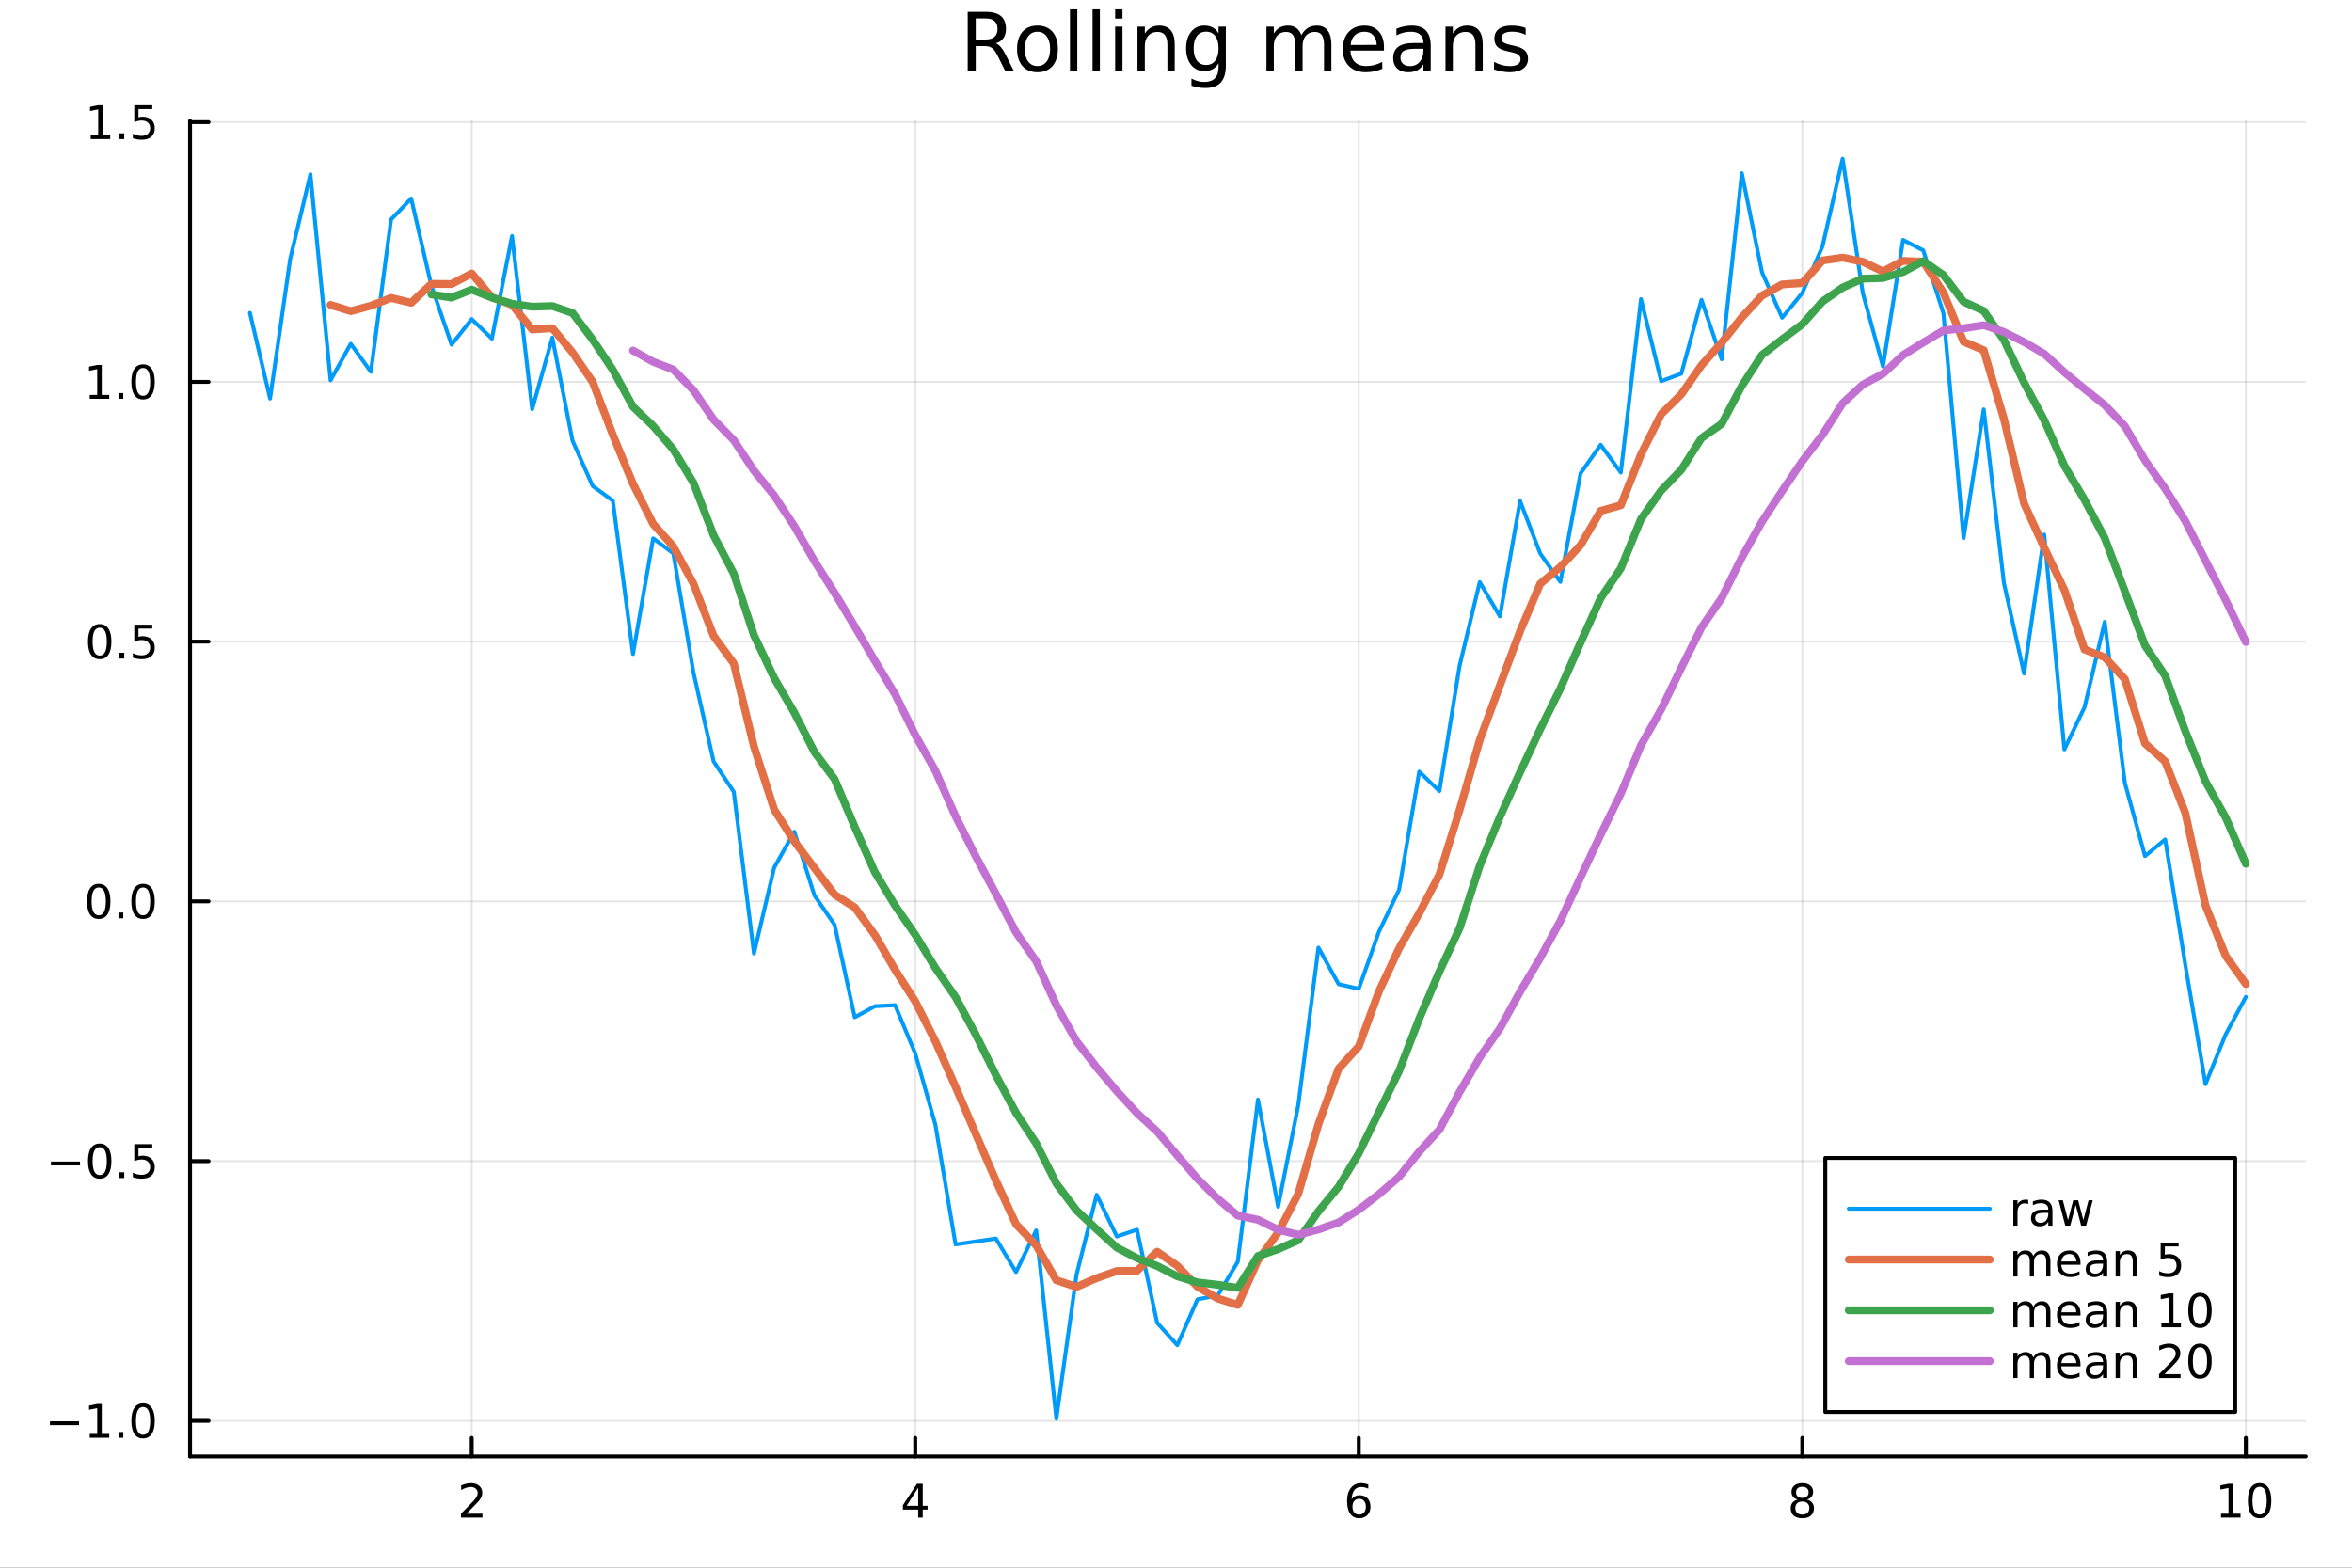 <?xml version="1.0" encoding="utf-8"?>
<svg xmlns="http://www.w3.org/2000/svg" xmlns:xlink="http://www.w3.org/1999/xlink" width="600" height="400" viewBox="0 0 2400 1600">
<rect x="0" y="0" width="2400" height="1600" fill="#333333" stroke="none"/>
<defs>
  <clipPath id="clip190">
    <rect x="0" y="0" width="2400" height="1600"/>
  </clipPath>
</defs>
<path clip-path="url(#clip190)" d="M0 1600 L2400 1600 L2400 0 L0 0  Z" fill="#ffffff" fill-rule="evenodd" fill-opacity="1"/>
<defs>
  <clipPath id="clip191">
    <rect x="480" y="0" width="1681" height="1600"/>
  </clipPath>
</defs>
<path clip-path="url(#clip190)" d="M193.936 1486.45 L2352.76 1486.45 L2352.76 123.472 L193.936 123.472  Z" fill="#ffffff" fill-rule="evenodd" fill-opacity="1"/>
<defs>
  <clipPath id="clip192">
    <rect x="193" y="123" width="2160" height="1364"/>
  </clipPath>
</defs>
<polyline clip-path="url(#clip192)" style="stroke:#000000; stroke-linecap:round; stroke-linejoin:round; stroke-width:2; stroke-opacity:0.1; fill:none" points="481.326,1486.45 481.326,123.472 "/>
<polyline clip-path="url(#clip192)" style="stroke:#000000; stroke-linecap:round; stroke-linejoin:round; stroke-width:2; stroke-opacity:0.1; fill:none" points="933.909,1486.45 933.909,123.472 "/>
<polyline clip-path="url(#clip192)" style="stroke:#000000; stroke-linecap:round; stroke-linejoin:round; stroke-width:2; stroke-opacity:0.1; fill:none" points="1386.49,1486.45 1386.49,123.472 "/>
<polyline clip-path="url(#clip192)" style="stroke:#000000; stroke-linecap:round; stroke-linejoin:round; stroke-width:2; stroke-opacity:0.1; fill:none" points="1839.07,1486.45 1839.07,123.472 "/>
<polyline clip-path="url(#clip192)" style="stroke:#000000; stroke-linecap:round; stroke-linejoin:round; stroke-width:2; stroke-opacity:0.1; fill:none" points="2291.66,1486.45 2291.66,123.472 "/>
<polyline clip-path="url(#clip190)" style="stroke:#000000; stroke-linecap:round; stroke-linejoin:round; stroke-width:4; stroke-opacity:1; fill:none" points="193.936,1486.45 2352.76,1486.45 "/>
<polyline clip-path="url(#clip190)" style="stroke:#000000; stroke-linecap:round; stroke-linejoin:round; stroke-width:4; stroke-opacity:1; fill:none" points="481.326,1486.45 481.326,1467.55 "/>
<polyline clip-path="url(#clip190)" style="stroke:#000000; stroke-linecap:round; stroke-linejoin:round; stroke-width:4; stroke-opacity:1; fill:none" points="933.909,1486.45 933.909,1467.55 "/>
<polyline clip-path="url(#clip190)" style="stroke:#000000; stroke-linecap:round; stroke-linejoin:round; stroke-width:4; stroke-opacity:1; fill:none" points="1386.49,1486.45 1386.49,1467.55 "/>
<polyline clip-path="url(#clip190)" style="stroke:#000000; stroke-linecap:round; stroke-linejoin:round; stroke-width:4; stroke-opacity:1; fill:none" points="1839.07,1486.45 1839.07,1467.55 "/>
<polyline clip-path="url(#clip190)" style="stroke:#000000; stroke-linecap:round; stroke-linejoin:round; stroke-width:4; stroke-opacity:1; fill:none" points="2291.66,1486.45 2291.66,1467.55 "/>
<path clip-path="url(#clip190)" d="M475.979 1544.91 L492.298 1544.91 L492.298 1548.85 L470.354 1548.85 L470.354 1544.91 Q473.016 1542.16 477.599 1537.53 Q482.206 1532.88 483.386 1531.53 Q485.632 1529.01 486.511 1527.27 Q487.414 1525.51 487.414 1523.82 Q487.414 1521.07 485.47 1519.33 Q483.548 1517.6 480.446 1517.6 Q478.247 1517.6 475.794 1518.36 Q473.363 1519.13 470.585 1520.68 L470.585 1515.95 Q473.409 1514.82 475.863 1514.24 Q478.317 1513.66 480.354 1513.66 Q485.724 1513.66 488.919 1516.35 Q492.113 1519.03 492.113 1523.52 Q492.113 1525.65 491.303 1527.57 Q490.516 1529.47 488.409 1532.07 Q487.831 1532.74 484.729 1535.95 Q481.627 1539.15 475.979 1544.91 Z" fill="#000000" fill-rule="nonzero" fill-opacity="1" /><path clip-path="url(#clip190)" d="M936.918 1518.36 L925.113 1536.81 L936.918 1536.81 L936.918 1518.36 M935.691 1514.29 L941.571 1514.29 L941.571 1536.81 L946.501 1536.81 L946.501 1540.7 L941.571 1540.7 L941.571 1548.85 L936.918 1548.85 L936.918 1540.7 L921.316 1540.7 L921.316 1536.19 L935.691 1514.29 Z" fill="#000000" fill-rule="nonzero" fill-opacity="1" /><path clip-path="url(#clip190)" d="M1386.9 1529.7 Q1383.75 1529.7 1381.9 1531.86 Q1380.07 1534.01 1380.07 1537.76 Q1380.07 1541.49 1381.9 1543.66 Q1383.75 1545.82 1386.9 1545.82 Q1390.04 1545.82 1391.87 1543.66 Q1393.73 1541.49 1393.73 1537.76 Q1393.73 1534.01 1391.87 1531.86 Q1390.04 1529.7 1386.9 1529.7 M1396.18 1515.05 L1396.18 1519.31 Q1394.42 1518.48 1392.61 1518.04 Q1390.83 1517.6 1389.07 1517.6 Q1384.44 1517.6 1381.99 1520.72 Q1379.56 1523.85 1379.21 1530.17 Q1380.58 1528.15 1382.64 1527.09 Q1384.7 1526 1387.17 1526 Q1392.38 1526 1395.39 1529.17 Q1398.42 1532.32 1398.42 1537.76 Q1398.42 1543.08 1395.28 1546.3 Q1392.13 1549.52 1386.9 1549.52 Q1380.9 1549.52 1377.73 1544.94 Q1374.56 1540.33 1374.56 1531.6 Q1374.56 1523.41 1378.45 1518.55 Q1382.34 1513.66 1388.89 1513.66 Q1390.65 1513.66 1392.43 1514.01 Q1394.23 1514.36 1396.18 1515.05 Z" fill="#000000" fill-rule="nonzero" fill-opacity="1" /><path clip-path="url(#clip190)" d="M1839.07 1532.44 Q1835.74 1532.44 1833.82 1534.22 Q1831.92 1536 1831.92 1539.13 Q1831.92 1542.25 1833.82 1544.03 Q1835.74 1545.82 1839.07 1545.82 Q1842.41 1545.82 1844.33 1544.03 Q1846.25 1542.23 1846.25 1539.13 Q1846.25 1536 1844.33 1534.22 Q1842.43 1532.44 1839.07 1532.44 M1834.4 1530.45 Q1831.39 1529.7 1829.7 1527.64 Q1828.03 1525.58 1828.03 1522.62 Q1828.03 1518.48 1830.97 1516.07 Q1833.94 1513.66 1839.07 1513.66 Q1844.24 1513.66 1847.18 1516.07 Q1850.12 1518.48 1850.12 1522.62 Q1850.12 1525.58 1848.43 1527.64 Q1846.76 1529.7 1843.77 1530.45 Q1847.15 1531.23 1849.03 1533.52 Q1850.93 1535.82 1850.93 1539.13 Q1850.93 1544.15 1847.85 1546.83 Q1844.79 1549.52 1839.07 1549.52 Q1833.36 1549.52 1830.28 1546.83 Q1827.22 1544.15 1827.22 1539.13 Q1827.22 1535.82 1829.12 1533.52 Q1831.02 1531.23 1834.4 1530.45 M1832.69 1523.06 Q1832.69 1525.75 1834.35 1527.25 Q1836.04 1528.76 1839.07 1528.76 Q1842.08 1528.76 1843.77 1527.25 Q1845.49 1525.75 1845.49 1523.06 Q1845.49 1520.38 1843.77 1518.87 Q1842.08 1517.37 1839.07 1517.37 Q1836.04 1517.37 1834.35 1518.87 Q1832.69 1520.38 1832.69 1523.06 Z" fill="#000000" fill-rule="nonzero" fill-opacity="1" /><path clip-path="url(#clip190)" d="M2266.34 1544.91 L2273.98 1544.91 L2273.98 1518.55 L2265.67 1520.21 L2265.67 1515.95 L2273.94 1514.29 L2278.61 1514.29 L2278.61 1544.91 L2286.25 1544.91 L2286.25 1548.85 L2266.34 1548.85 L2266.34 1544.91 Z" fill="#000000" fill-rule="nonzero" fill-opacity="1" /><path clip-path="url(#clip190)" d="M2305.7 1517.37 Q2302.09 1517.37 2300.26 1520.93 Q2298.45 1524.47 2298.45 1531.6 Q2298.45 1538.71 2300.26 1542.27 Q2302.09 1545.82 2305.7 1545.82 Q2309.33 1545.82 2311.14 1542.27 Q2312.96 1538.71 2312.96 1531.6 Q2312.96 1524.47 2311.14 1520.93 Q2309.33 1517.37 2305.7 1517.37 M2305.7 1513.66 Q2311.51 1513.66 2314.56 1518.27 Q2317.64 1522.85 2317.64 1531.6 Q2317.64 1540.33 2314.56 1544.94 Q2311.51 1549.52 2305.7 1549.52 Q2299.89 1549.52 2296.81 1544.94 Q2293.75 1540.33 2293.75 1531.6 Q2293.75 1522.85 2296.81 1518.27 Q2299.89 1513.66 2305.7 1513.66 Z" fill="#000000" fill-rule="nonzero" fill-opacity="1" /><polyline clip-path="url(#clip192)" style="stroke:#000000; stroke-linecap:round; stroke-linejoin:round; stroke-width:2; stroke-opacity:0.1; fill:none" points="193.936,1450.13 2352.76,1450.13 "/>
<polyline clip-path="url(#clip192)" style="stroke:#000000; stroke-linecap:round; stroke-linejoin:round; stroke-width:2; stroke-opacity:0.1; fill:none" points="193.936,1185.04 2352.76,1185.04 "/>
<polyline clip-path="url(#clip192)" style="stroke:#000000; stroke-linecap:round; stroke-linejoin:round; stroke-width:2; stroke-opacity:0.1; fill:none" points="193.936,919.942 2352.76,919.942 "/>
<polyline clip-path="url(#clip192)" style="stroke:#000000; stroke-linecap:round; stroke-linejoin:round; stroke-width:2; stroke-opacity:0.1; fill:none" points="193.936,654.849 2352.76,654.849 "/>
<polyline clip-path="url(#clip192)" style="stroke:#000000; stroke-linecap:round; stroke-linejoin:round; stroke-width:2; stroke-opacity:0.1; fill:none" points="193.936,389.755 2352.76,389.755 "/>
<polyline clip-path="url(#clip192)" style="stroke:#000000; stroke-linecap:round; stroke-linejoin:round; stroke-width:2; stroke-opacity:0.1; fill:none" points="193.936,124.661 2352.76,124.661 "/>
<polyline clip-path="url(#clip190)" style="stroke:#000000; stroke-linecap:round; stroke-linejoin:round; stroke-width:4; stroke-opacity:1; fill:none" points="193.936,1486.45 193.936,123.472 "/>
<polyline clip-path="url(#clip190)" style="stroke:#000000; stroke-linecap:round; stroke-linejoin:round; stroke-width:4; stroke-opacity:1; fill:none" points="193.936,1450.13 212.834,1450.13 "/>
<polyline clip-path="url(#clip190)" style="stroke:#000000; stroke-linecap:round; stroke-linejoin:round; stroke-width:4; stroke-opacity:1; fill:none" points="193.936,1185.04 212.834,1185.04 "/>
<polyline clip-path="url(#clip190)" style="stroke:#000000; stroke-linecap:round; stroke-linejoin:round; stroke-width:4; stroke-opacity:1; fill:none" points="193.936,919.942 212.834,919.942 "/>
<polyline clip-path="url(#clip190)" style="stroke:#000000; stroke-linecap:round; stroke-linejoin:round; stroke-width:4; stroke-opacity:1; fill:none" points="193.936,654.849 212.834,654.849 "/>
<polyline clip-path="url(#clip190)" style="stroke:#000000; stroke-linecap:round; stroke-linejoin:round; stroke-width:4; stroke-opacity:1; fill:none" points="193.936,389.755 212.834,389.755 "/>
<polyline clip-path="url(#clip190)" style="stroke:#000000; stroke-linecap:round; stroke-linejoin:round; stroke-width:4; stroke-opacity:1; fill:none" points="193.936,124.661 212.834,124.661 "/>
<path clip-path="url(#clip190)" d="M50.992 1450.58 L80.668 1450.58 L80.668 1454.52 L50.992 1454.52 L50.992 1450.58 Z" fill="#000000" fill-rule="nonzero" fill-opacity="1" /><path clip-path="url(#clip190)" d="M91.571 1463.47 L99.21 1463.47 L99.21 1437.11 L90.899 1438.78 L90.899 1434.52 L99.163 1432.85 L103.839 1432.85 L103.839 1463.47 L111.478 1463.47 L111.478 1467.41 L91.571 1467.41 L91.571 1463.47 Z" fill="#000000" fill-rule="nonzero" fill-opacity="1" /><path clip-path="url(#clip190)" d="M120.922 1461.53 L125.807 1461.53 L125.807 1467.41 L120.922 1467.41 L120.922 1461.53 Z" fill="#000000" fill-rule="nonzero" fill-opacity="1" /><path clip-path="url(#clip190)" d="M145.992 1435.93 Q142.381 1435.93 140.552 1439.49 Q138.746 1443.04 138.746 1450.16 Q138.746 1457.27 140.552 1460.84 Q142.381 1464.38 145.992 1464.38 Q149.626 1464.38 151.431 1460.84 Q153.26 1457.27 153.26 1450.16 Q153.26 1443.04 151.431 1439.49 Q149.626 1435.93 145.992 1435.93 M145.992 1432.22 Q151.802 1432.22 154.857 1436.83 Q157.936 1441.41 157.936 1450.16 Q157.936 1458.89 154.857 1463.5 Q151.802 1468.08 145.992 1468.08 Q140.181 1468.08 137.103 1463.5 Q134.047 1458.89 134.047 1450.16 Q134.047 1441.41 137.103 1436.83 Q140.181 1432.22 145.992 1432.22 Z" fill="#000000" fill-rule="nonzero" fill-opacity="1" /><path clip-path="url(#clip190)" d="M51.987 1185.49 L81.663 1185.49 L81.663 1189.42 L51.987 1189.42 L51.987 1185.49 Z" fill="#000000" fill-rule="nonzero" fill-opacity="1" /><path clip-path="url(#clip190)" d="M101.756 1170.83 Q98.145 1170.83 96.316 1174.4 Q94.51 1177.94 94.51 1185.07 Q94.51 1192.18 96.316 1195.74 Q98.145 1199.28 101.756 1199.28 Q105.39 1199.28 107.196 1195.74 Q109.024 1192.18 109.024 1185.07 Q109.024 1177.94 107.196 1174.4 Q105.39 1170.83 101.756 1170.83 M101.756 1167.13 Q107.566 1167.13 110.621 1171.74 Q113.7 1176.32 113.7 1185.07 Q113.7 1193.8 110.621 1198.4 Q107.566 1202.99 101.756 1202.99 Q95.946 1202.99 92.867 1198.4 Q89.811 1193.8 89.811 1185.07 Q89.811 1176.32 92.867 1171.74 Q95.946 1167.13 101.756 1167.13 Z" fill="#000000" fill-rule="nonzero" fill-opacity="1" /><path clip-path="url(#clip190)" d="M121.918 1196.44 L126.802 1196.44 L126.802 1202.32 L121.918 1202.32 L121.918 1196.44 Z" fill="#000000" fill-rule="nonzero" fill-opacity="1" /><path clip-path="url(#clip190)" d="M137.033 1167.76 L155.39 1167.76 L155.39 1171.69 L141.316 1171.69 L141.316 1180.16 Q142.334 1179.82 143.353 1179.65 Q144.371 1179.47 145.39 1179.47 Q151.177 1179.47 154.556 1182.64 Q157.936 1185.81 157.936 1191.23 Q157.936 1196.81 154.464 1199.91 Q150.992 1202.99 144.672 1202.99 Q142.496 1202.99 140.228 1202.62 Q137.982 1202.25 135.575 1201.51 L135.575 1196.81 Q137.658 1197.94 139.881 1198.5 Q142.103 1199.05 144.58 1199.05 Q148.584 1199.05 150.922 1196.95 Q153.26 1194.84 153.26 1191.23 Q153.26 1187.62 150.922 1185.51 Q148.584 1183.4 144.58 1183.4 Q142.705 1183.4 140.83 1183.82 Q138.978 1184.24 137.033 1185.12 L137.033 1167.76 Z" fill="#000000" fill-rule="nonzero" fill-opacity="1" /><path clip-path="url(#clip190)" d="M100.76 905.741 Q97.149 905.741 95.321 909.306 Q93.515 912.847 93.515 919.977 Q93.515 927.083 95.321 930.648 Q97.149 934.19 100.76 934.19 Q104.395 934.19 106.2 930.648 Q108.029 927.083 108.029 919.977 Q108.029 912.847 106.2 909.306 Q104.395 905.741 100.76 905.741 M100.76 902.037 Q106.571 902.037 109.626 906.644 Q112.705 911.227 112.705 919.977 Q112.705 928.704 109.626 933.31 Q106.571 937.894 100.76 937.894 Q94.95 937.894 91.871 933.31 Q88.816 928.704 88.816 919.977 Q88.816 911.227 91.871 906.644 Q94.95 902.037 100.76 902.037 Z" fill="#000000" fill-rule="nonzero" fill-opacity="1" /><path clip-path="url(#clip190)" d="M120.922 931.343 L125.807 931.343 L125.807 937.222 L120.922 937.222 L120.922 931.343 Z" fill="#000000" fill-rule="nonzero" fill-opacity="1" /><path clip-path="url(#clip190)" d="M145.992 905.741 Q142.381 905.741 140.552 909.306 Q138.746 912.847 138.746 919.977 Q138.746 927.083 140.552 930.648 Q142.381 934.19 145.992 934.19 Q149.626 934.19 151.431 930.648 Q153.26 927.083 153.26 919.977 Q153.26 912.847 151.431 909.306 Q149.626 905.741 145.992 905.741 M145.992 902.037 Q151.802 902.037 154.857 906.644 Q157.936 911.227 157.936 919.977 Q157.936 928.704 154.857 933.31 Q151.802 937.894 145.992 937.894 Q140.181 937.894 137.103 933.31 Q134.047 928.704 134.047 919.977 Q134.047 911.227 137.103 906.644 Q140.181 902.037 145.992 902.037 Z" fill="#000000" fill-rule="nonzero" fill-opacity="1" /><path clip-path="url(#clip190)" d="M101.756 640.647 Q98.145 640.647 96.316 644.212 Q94.51 647.754 94.51 654.883 Q94.51 661.99 96.316 665.555 Q98.145 669.096 101.756 669.096 Q105.39 669.096 107.196 665.555 Q109.024 661.99 109.024 654.883 Q109.024 647.754 107.196 644.212 Q105.39 640.647 101.756 640.647 M101.756 636.944 Q107.566 636.944 110.621 641.55 Q113.7 646.133 113.7 654.883 Q113.7 663.61 110.621 668.217 Q107.566 672.8 101.756 672.8 Q95.946 672.8 92.867 668.217 Q89.811 663.61 89.811 654.883 Q89.811 646.133 92.867 641.55 Q95.946 636.944 101.756 636.944 Z" fill="#000000" fill-rule="nonzero" fill-opacity="1" /><path clip-path="url(#clip190)" d="M121.918 666.249 L126.802 666.249 L126.802 672.129 L121.918 672.129 L121.918 666.249 Z" fill="#000000" fill-rule="nonzero" fill-opacity="1" /><path clip-path="url(#clip190)" d="M137.033 637.569 L155.39 637.569 L155.39 641.504 L141.316 641.504 L141.316 649.976 Q142.334 649.629 143.353 649.467 Q144.371 649.281 145.39 649.281 Q151.177 649.281 154.556 652.453 Q157.936 655.624 157.936 661.041 Q157.936 666.619 154.464 669.721 Q150.992 672.8 144.672 672.8 Q142.496 672.8 140.228 672.429 Q137.982 672.059 135.575 671.318 L135.575 666.619 Q137.658 667.754 139.881 668.309 Q142.103 668.865 144.58 668.865 Q148.584 668.865 150.922 666.758 Q153.26 664.652 153.26 661.041 Q153.26 657.43 150.922 655.323 Q148.584 653.217 144.58 653.217 Q142.705 653.217 140.83 653.633 Q138.978 654.05 137.033 654.93 L137.033 637.569 Z" fill="#000000" fill-rule="nonzero" fill-opacity="1" /><path clip-path="url(#clip190)" d="M91.571 403.1 L99.21 403.1 L99.21 376.734 L90.899 378.401 L90.899 374.141 L99.163 372.475 L103.839 372.475 L103.839 403.1 L111.478 403.1 L111.478 407.035 L91.571 407.035 L91.571 403.1 Z" fill="#000000" fill-rule="nonzero" fill-opacity="1" /><path clip-path="url(#clip190)" d="M120.922 401.155 L125.807 401.155 L125.807 407.035 L120.922 407.035 L120.922 401.155 Z" fill="#000000" fill-rule="nonzero" fill-opacity="1" /><path clip-path="url(#clip190)" d="M145.992 375.553 Q142.381 375.553 140.552 379.118 Q138.746 382.66 138.746 389.789 Q138.746 396.896 140.552 400.461 Q142.381 404.002 145.992 404.002 Q149.626 404.002 151.431 400.461 Q153.26 396.896 153.26 389.789 Q153.26 382.66 151.431 379.118 Q149.626 375.553 145.992 375.553 M145.992 371.85 Q151.802 371.85 154.857 376.456 Q157.936 381.04 157.936 389.789 Q157.936 398.516 154.857 403.123 Q151.802 407.706 145.992 407.706 Q140.181 407.706 137.103 403.123 Q134.047 398.516 134.047 389.789 Q134.047 381.04 137.103 376.456 Q140.181 371.85 145.992 371.85 Z" fill="#000000" fill-rule="nonzero" fill-opacity="1" /><path clip-path="url(#clip190)" d="M92.566 138.006 L100.205 138.006 L100.205 111.64 L91.895 113.307 L91.895 109.048 L100.159 107.381 L104.834 107.381 L104.834 138.006 L112.473 138.006 L112.473 141.941 L92.566 141.941 L92.566 138.006 Z" fill="#000000" fill-rule="nonzero" fill-opacity="1" /><path clip-path="url(#clip190)" d="M121.918 136.061 L126.802 136.061 L126.802 141.941 L121.918 141.941 L121.918 136.061 Z" fill="#000000" fill-rule="nonzero" fill-opacity="1" /><path clip-path="url(#clip190)" d="M137.033 107.381 L155.39 107.381 L155.39 111.316 L141.316 111.316 L141.316 119.788 Q142.334 119.441 143.353 119.279 Q144.371 119.094 145.39 119.094 Q151.177 119.094 154.556 122.265 Q157.936 125.436 157.936 130.853 Q157.936 136.432 154.464 139.534 Q150.992 142.612 144.672 142.612 Q142.496 142.612 140.228 142.242 Q137.982 141.872 135.575 141.131 L135.575 136.432 Q137.658 137.566 139.881 138.122 Q142.103 138.677 144.58 138.677 Q148.584 138.677 150.922 136.571 Q153.26 134.464 153.26 130.853 Q153.26 127.242 150.922 125.136 Q148.584 123.029 144.58 123.029 Q142.705 123.029 140.83 123.446 Q138.978 123.862 137.033 124.742 L137.033 107.381 Z" fill="#000000" fill-rule="nonzero" fill-opacity="1" /><path clip-path="url(#clip190)" d="M1016.15 44.22 Q1018.79 45.111 1021.26 48.028 Q1023.77 50.944 1026.28 56.048 L1034.59 72.576 L1025.8 72.576 L1018.06 57.061 Q1015.06 50.985 1012.22 49 Q1009.43 47.015 1004.57 47.015 L995.656 47.015 L995.656 72.576 L987.474 72.576 L987.474 12.096 L1005.95 12.096 Q1016.32 12.096 1021.42 16.43 Q1026.52 20.765 1026.52 29.515 Q1026.52 35.227 1023.85 38.994 Q1021.22 42.761 1016.15 44.22 M995.656 18.82 L995.656 40.29 L1005.95 40.29 Q1011.86 40.29 1014.86 37.576 Q1017.9 34.822 1017.9 29.515 Q1017.9 24.208 1014.86 21.535 Q1011.86 18.82 1005.95 18.82 L995.656 18.82 Z" fill="#000000" fill-rule="nonzero" fill-opacity="1" /><path clip-path="url(#clip190)" d="M1058.65 32.431 Q1052.65 32.431 1049.17 37.131 Q1045.69 41.789 1045.69 49.931 Q1045.69 58.074 1049.13 62.773 Q1052.61 67.431 1058.65 67.431 Q1064.6 67.431 1068.09 62.732 Q1071.57 58.033 1071.57 49.931 Q1071.57 41.87 1068.09 37.171 Q1064.6 32.431 1058.65 32.431 M1058.65 26.112 Q1068.37 26.112 1073.92 32.431 Q1079.47 38.751 1079.47 49.931 Q1079.47 61.071 1073.92 67.431 Q1068.37 73.751 1058.65 73.751 Q1048.89 73.751 1043.34 67.431 Q1037.83 61.071 1037.83 49.931 Q1037.83 38.751 1043.34 32.431 Q1048.89 26.112 1058.65 26.112 Z" fill="#000000" fill-rule="nonzero" fill-opacity="1" /><path clip-path="url(#clip190)" d="M1091.82 9.544 L1099.28 9.544 L1099.28 72.576 L1091.82 72.576 L1091.82 9.544 Z" fill="#000000" fill-rule="nonzero" fill-opacity="1" /><path clip-path="url(#clip190)" d="M1114.87 9.544 L1122.33 9.544 L1122.33 72.576 L1114.87 72.576 L1114.87 9.544 Z" fill="#000000" fill-rule="nonzero" fill-opacity="1" /><path clip-path="url(#clip190)" d="M1137.92 27.206 L1145.38 27.206 L1145.38 72.576 L1137.92 72.576 L1137.92 27.206 M1137.92 9.544 L1145.38 9.544 L1145.38 18.983 L1137.92 18.983 L1137.92 9.544 Z" fill="#000000" fill-rule="nonzero" fill-opacity="1" /><path clip-path="url(#clip190)" d="M1198.69 45.192 L1198.69 72.576 L1191.23 72.576 L1191.23 45.435 Q1191.23 38.994 1188.72 35.794 Q1186.21 32.594 1181.19 32.594 Q1175.15 32.594 1171.67 36.442 Q1168.18 40.29 1168.18 46.934 L1168.18 72.576 L1160.69 72.576 L1160.69 27.206 L1168.18 27.206 L1168.18 34.254 Q1170.86 30.163 1174.46 28.138 Q1178.11 26.112 1182.85 26.112 Q1190.67 26.112 1194.68 30.973 Q1198.69 35.794 1198.69 45.192 Z" fill="#000000" fill-rule="nonzero" fill-opacity="1" /><path clip-path="url(#clip190)" d="M1243.41 49.364 Q1243.41 41.263 1240.05 36.806 Q1236.73 32.35 1230.69 32.35 Q1224.69 32.35 1221.33 36.806 Q1218.01 41.263 1218.01 49.364 Q1218.01 57.426 1221.33 61.882 Q1224.69 66.338 1230.69 66.338 Q1236.73 66.338 1240.05 61.882 Q1243.41 57.426 1243.41 49.364 M1250.86 66.945 Q1250.86 78.531 1245.72 84.162 Q1240.57 89.833 1229.96 89.833 Q1226.03 89.833 1222.55 89.225 Q1219.06 88.658 1215.78 87.443 L1215.78 80.192 Q1219.06 81.974 1222.26 82.825 Q1225.46 83.675 1228.79 83.675 Q1236.12 83.675 1239.76 79.827 Q1243.41 76.019 1243.41 68.282 L1243.41 64.596 Q1241.1 68.606 1237.5 70.591 Q1233.89 72.576 1228.87 72.576 Q1220.52 72.576 1215.42 66.216 Q1210.31 59.856 1210.31 49.364 Q1210.31 38.832 1215.42 32.472 Q1220.52 26.112 1228.87 26.112 Q1233.89 26.112 1237.5 28.097 Q1241.1 30.082 1243.41 34.092 L1243.41 27.206 L1250.86 27.206 L1250.86 66.945 Z" fill="#000000" fill-rule="nonzero" fill-opacity="1" /><path clip-path="url(#clip190)" d="M1327.91 35.915 Q1330.71 30.892 1334.6 28.502 Q1338.48 26.112 1343.75 26.112 Q1350.84 26.112 1354.69 31.095 Q1358.54 36.037 1358.54 45.192 L1358.54 72.576 L1351.04 72.576 L1351.04 45.435 Q1351.04 38.913 1348.73 35.753 Q1346.42 32.594 1341.68 32.594 Q1335.89 32.594 1332.53 36.442 Q1329.17 40.29 1329.17 46.934 L1329.17 72.576 L1321.67 72.576 L1321.67 45.435 Q1321.67 38.873 1319.36 35.753 Q1317.06 32.594 1312.23 32.594 Q1306.52 32.594 1303.16 36.482 Q1299.8 40.331 1299.8 46.934 L1299.8 72.576 L1292.3 72.576 L1292.3 27.206 L1299.8 27.206 L1299.8 34.254 Q1302.35 30.082 1305.92 28.097 Q1309.48 26.112 1314.38 26.112 Q1319.32 26.112 1322.77 28.624 Q1326.25 31.135 1327.91 35.915 Z" fill="#000000" fill-rule="nonzero" fill-opacity="1" /><path clip-path="url(#clip190)" d="M1412.21 48.028 L1412.21 51.673 L1377.94 51.673 Q1378.43 59.37 1382.56 63.421 Q1386.73 67.431 1394.14 67.431 Q1398.44 67.431 1402.45 66.378 Q1406.5 65.325 1410.47 63.218 L1410.47 70.267 Q1406.46 71.968 1402.25 72.86 Q1398.03 73.751 1393.7 73.751 Q1382.84 73.751 1376.48 67.431 Q1370.16 61.112 1370.16 50.337 Q1370.16 39.197 1376.16 32.675 Q1382.19 26.112 1392.4 26.112 Q1401.56 26.112 1406.86 32.026 Q1412.21 37.9 1412.21 48.028 M1404.76 45.84 Q1404.68 39.723 1401.31 36.077 Q1397.99 32.431 1392.48 32.431 Q1386.24 32.431 1382.48 35.956 Q1378.75 39.48 1378.18 45.88 L1404.76 45.84 Z" fill="#000000" fill-rule="nonzero" fill-opacity="1" /><path clip-path="url(#clip190)" d="M1445.06 49.769 Q1436.03 49.769 1432.55 51.835 Q1429.06 53.901 1429.06 58.884 Q1429.06 62.854 1431.66 65.203 Q1434.29 67.512 1438.78 67.512 Q1444.98 67.512 1448.71 63.137 Q1452.48 58.722 1452.48 51.43 L1452.48 49.769 L1445.06 49.769 M1459.93 46.691 L1459.93 72.576 L1452.48 72.576 L1452.48 65.689 Q1449.92 69.821 1446.12 71.806 Q1442.31 73.751 1436.8 73.751 Q1429.83 73.751 1425.7 69.862 Q1421.61 65.933 1421.61 59.37 Q1421.61 51.714 1426.71 47.825 Q1431.86 43.936 1442.03 43.936 L1452.48 43.936 L1452.48 43.207 Q1452.48 38.062 1449.07 35.267 Q1445.71 32.431 1439.6 32.431 Q1435.71 32.431 1432.02 33.363 Q1428.33 34.295 1424.93 36.158 L1424.93 29.272 Q1429.02 27.692 1432.87 26.922 Q1436.72 26.112 1440.36 26.112 Q1450.21 26.112 1455.07 31.216 Q1459.93 36.32 1459.93 46.691 Z" fill="#000000" fill-rule="nonzero" fill-opacity="1" /><path clip-path="url(#clip190)" d="M1513 45.192 L1513 72.576 L1505.54 72.576 L1505.54 45.435 Q1505.54 38.994 1503.03 35.794 Q1500.52 32.594 1495.5 32.594 Q1489.46 32.594 1485.98 36.442 Q1482.49 40.29 1482.49 46.934 L1482.49 72.576 L1475 72.576 L1475 27.206 L1482.49 27.206 L1482.49 34.254 Q1485.17 30.163 1488.77 28.138 Q1492.42 26.112 1497.16 26.112 Q1504.98 26.112 1508.99 30.973 Q1513 35.794 1513 45.192 Z" fill="#000000" fill-rule="nonzero" fill-opacity="1" /><path clip-path="url(#clip190)" d="M1556.79 28.543 L1556.79 35.591 Q1553.63 33.971 1550.23 33.161 Q1546.82 32.35 1543.18 32.35 Q1537.63 32.35 1534.83 34.052 Q1532.08 35.753 1532.08 39.156 Q1532.08 41.749 1534.06 43.248 Q1536.05 44.706 1542.04 46.043 L1544.59 46.61 Q1552.53 48.311 1555.86 51.43 Q1559.22 54.509 1559.22 60.059 Q1559.22 66.378 1554.2 70.064 Q1549.21 73.751 1540.46 73.751 Q1536.82 73.751 1532.85 73.022 Q1528.92 72.333 1524.54 70.915 L1524.54 63.218 Q1528.67 65.365 1532.68 66.459 Q1536.7 67.512 1540.62 67.512 Q1545.89 67.512 1548.73 65.73 Q1551.56 63.907 1551.56 60.626 Q1551.56 57.588 1549.5 55.967 Q1547.47 54.347 1540.54 52.848 L1537.95 52.24 Q1531.02 50.782 1527.95 47.785 Q1524.87 44.746 1524.87 39.48 Q1524.87 33.08 1529.4 29.596 Q1533.94 26.112 1542.29 26.112 Q1546.42 26.112 1550.06 26.72 Q1553.71 27.327 1556.79 28.543 Z" fill="#000000" fill-rule="nonzero" fill-opacity="1" /><polyline clip-path="url(#clip192)" style="stroke:#009af9; stroke-linecap:round; stroke-linejoin:round; stroke-width:4; stroke-opacity:1; fill:none" points="255.035,319.312 275.607,406.782 296.179,264.009 316.751,177.85 337.322,388.132 357.894,350.913 378.466,379.474 399.038,224.062 419.61,202.613 440.182,291.603 460.754,351.736 481.326,325.698 501.898,345.639 522.47,240.903 543.042,417.616 563.614,344.689 584.186,449.736 604.758,496.055 625.33,511.004 645.902,667.481 666.474,549.474 687.046,564.796 707.617,686.427 728.189,777.16 748.761,808.159 769.333,973.127 789.905,885.679 810.477,848.881 831.049,913.81 851.621,943.819 872.193,1038.23 892.765,1026.94 913.337,1025.92 933.909,1075.18 954.481,1147.93 975.053,1270.08 995.625,1267.09 1016.2,1264.09 1036.77,1298.24 1057.34,1255.86 1077.91,1447.87 1098.48,1301.06 1119.06,1219.39 1139.63,1261.97 1160.2,1255.06 1180.77,1350.11 1201.34,1372.84 1221.92,1326.14 1242.49,1322.16 1263.06,1287.76 1283.63,1122.25 1304.2,1231.64 1324.78,1127.82 1345.35,967.131 1365.92,1004.47 1386.49,1009.16 1407.06,950.981 1427.64,908.065 1448.21,787.556 1468.78,807.354 1489.35,679.697 1509.92,594.124 1530.5,629.098 1551.07,511.308 1571.64,564.915 1592.21,593.86 1612.78,483.123 1633.35,454.005 1653.93,482.314 1674.5,305.292 1695.07,389.027 1715.64,381.339 1736.21,306.046 1756.79,366.637 1777.36,176.804 1797.93,277.827 1818.5,324.282 1839.07,298.985 1859.65,251.548 1880.22,162.047 1900.79,298.927 1921.36,374.009 1941.93,244.88 1962.51,255.563 1983.08,319.72 2003.65,549.261 2024.22,417.846 2044.79,594.841 2065.37,687.387 2085.94,545.604 2106.51,764.845 2127.08,721.778 2147.65,634.731 2168.23,798.955 2188.8,873.758 2209.37,856.74 2229.94,984.933 2250.51,1106.48 2271.09,1055.76 2291.66,1017.47 "/>
<polyline clip-path="url(#clip192)" style="stroke:#e26f46; stroke-linecap:round; stroke-linejoin:round; stroke-width:8; stroke-opacity:1; fill:none" points="337.322,311.217 357.894,317.537 378.466,312.075 399.038,304.086 419.61,309.039 440.182,289.733 460.754,289.898 481.326,279.142 501.898,303.458 522.47,311.116 543.042,336.318 563.614,334.909 584.186,359.717 604.758,389.8 625.33,443.82 645.902,493.793 666.474,534.75 687.046,557.762 707.617,595.836 728.189,649.068 748.761,677.203 769.333,761.934 789.905,826.11 810.477,858.601 831.049,885.931 851.621,913.063 872.193,926.084 892.765,954.336 913.337,989.743 933.909,1022.02 954.481,1062.84 975.053,1109.21 995.625,1157.24 1016.2,1204.87 1036.77,1249.49 1057.34,1271.07 1077.91,1306.63 1098.48,1313.42 1119.06,1304.48 1139.63,1297.23 1160.2,1297.07 1180.77,1277.52 1201.34,1291.87 1221.92,1313.22 1242.49,1325.26 1263.06,1331.8 1283.63,1286.23 1304.2,1257.99 1324.78,1218.33 1345.35,1147.32 1365.92,1090.66 1386.49,1068.04 1407.06,1011.91 1427.64,967.963 1448.21,932.048 1468.78,892.624 1489.35,826.731 1509.92,755.359 1530.5,699.566 1551.07,644.316 1571.64,595.828 1592.21,578.661 1612.78,556.461 1633.35,521.442 1653.93,515.643 1674.5,463.719 1695.07,422.752 1715.64,402.395 1736.21,372.804 1756.79,349.668 1777.36,323.971 1797.93,301.731 1818.5,290.319 1839.07,288.907 1859.65,265.889 1880.22,262.938 1900.79,267.158 1921.36,277.103 1941.93,266.282 1962.51,267.085 1983.08,298.62 2003.65,348.687 2024.22,357.454 2044.79,427.446 2065.37,513.811 2085.94,558.988 2106.51,602.105 2127.08,662.891 2147.65,670.869 2168.23,693.183 2188.8,758.813 2209.37,777.192 2229.94,829.823 2250.51,924.174 2271.09,975.536 2291.66,1004.28 "/>
<polyline clip-path="url(#clip192)" style="stroke:#3da44d; stroke-linecap:round; stroke-linejoin:round; stroke-width:8; stroke-opacity:1; fill:none" points="440.182,300.475 460.754,303.717 481.326,295.609 501.898,303.772 522.47,310.077 543.042,313.026 563.614,312.403 584.186,319.43 604.758,346.629 625.33,377.468 645.902,415.056 666.474,434.83 687.046,458.739 707.617,492.818 728.189,546.444 748.761,585.498 769.333,648.342 789.905,691.936 810.477,727.219 831.049,767.499 851.621,795.133 872.193,844.009 892.765,890.223 913.337,924.172 933.909,953.974 954.481,987.952 975.053,1017.65 995.625,1055.79 1016.2,1097.31 1036.77,1135.75 1057.34,1166.96 1077.91,1207.92 1098.48,1235.33 1119.06,1254.68 1139.63,1273.36 1160.2,1284.07 1180.77,1292.07 1201.34,1302.65 1221.92,1308.85 1242.49,1311.25 1263.06,1314.44 1283.63,1281.88 1304.2,1274.93 1324.78,1265.78 1345.35,1236.29 1365.92,1211.23 1386.49,1177.14 1407.06,1134.95 1427.64,1093.14 1448.21,1039.68 1468.78,991.643 1489.35,947.388 1509.92,883.636 1530.5,833.764 1551.07,788.182 1571.64,744.226 1592.21,702.696 1612.78,655.91 1633.35,610.504 1653.93,579.98 1674.5,529.774 1695.07,500.707 1715.64,479.428 1736.21,447.123 1756.79,432.656 1777.36,393.845 1797.93,362.241 1818.5,346.357 1839.07,330.855 1859.65,307.779 1880.22,293.454 1900.79,284.444 1921.36,283.711 1941.93,277.595 1962.51,266.487 1983.08,280.779 2003.65,307.922 2024.22,317.279 2044.79,346.864 2065.37,390.448 2085.94,428.804 2106.51,475.396 2127.08,510.173 2147.65,549.158 2168.23,603.497 2188.8,658.901 2209.37,689.649 2229.94,746.357 2250.51,797.521 2271.09,834.359 2291.66,881.546 "/>
<polyline clip-path="url(#clip192)" style="stroke:#c271d2; stroke-linecap:round; stroke-linejoin:round; stroke-width:8; stroke-opacity:1; fill:none" points="645.902,357.765 666.474,369.273 687.046,377.174 707.617,398.295 728.189,428.261 748.761,449.262 769.333,480.373 789.905,505.683 810.477,536.924 831.049,572.484 851.621,605.094 872.193,639.419 892.765,674.481 913.337,708.495 933.909,750.209 954.481,786.725 975.053,832.994 995.625,873.862 1016.2,912.264 1036.77,951.625 1057.34,981.044 1077.91,1025.96 1098.48,1062.78 1119.06,1089.43 1139.63,1113.67 1160.2,1136.01 1180.77,1154.86 1201.34,1179.22 1221.92,1203.08 1242.49,1223.5 1263.06,1240.7 1283.63,1244.9 1304.2,1255.13 1324.78,1260.23 1345.35,1254.82 1365.92,1247.65 1386.49,1234.61 1407.06,1218.8 1427.64,1201 1448.21,1175.47 1468.78,1153.04 1489.35,1114.63 1509.92,1079.28 1530.5,1049.77 1551.07,1012.24 1571.64,977.73 1592.21,939.917 1612.78,895.431 1633.35,851.824 1653.93,809.832 1674.5,760.708 1695.07,724.047 1715.64,681.532 1736.21,640.444 1756.79,610.419 1777.36,569.035 1797.93,532.469 1818.5,501.134 1839.07,470.68 1859.65,443.879 1880.22,411.614 1900.79,392.575 1921.36,381.57 1941.93,362.359 1962.51,349.571 1983.08,337.312 2003.65,335.082 2024.22,331.818 2044.79,338.86 2065.37,349.113 2085.94,361.129 2106.51,379.92 2127.08,396.942 2147.65,413.376 2168.23,434.992 2188.8,469.84 2209.37,498.785 2229.94,531.818 2250.51,572.193 2271.09,612.404 2291.66,655.175 "/>
<path clip-path="url(#clip190)" d="M1862.53 1441.02 L2280.8 1441.02 L2280.8 1181.82 L1862.53 1181.82  Z" fill="#ffffff" fill-rule="evenodd" fill-opacity="1"/>
<polyline clip-path="url(#clip190)" style="stroke:#000000; stroke-linecap:round; stroke-linejoin:round; stroke-width:4; stroke-opacity:1; fill:none" points="1862.53,1441.02 2280.8,1441.02 2280.8,1181.82 1862.53,1181.82 1862.53,1441.02 "/>
<polyline clip-path="url(#clip190)" style="stroke:#009af9; stroke-linecap:round; stroke-linejoin:round; stroke-width:4; stroke-opacity:1; fill:none" points="1886.52,1233.66 2030.44,1233.66 "/>
<path clip-path="url(#clip190)" d="M2069.61 1228.99 Q2068.89 1228.57 2068.04 1228.39 Q2067.2 1228.18 2066.18 1228.18 Q2062.57 1228.18 2060.63 1230.54 Q2058.71 1232.88 2058.71 1237.28 L2058.71 1250.94 L2054.43 1250.94 L2054.43 1225.01 L2058.71 1225.01 L2058.71 1229.04 Q2060.05 1226.68 2062.2 1225.54 Q2064.36 1224.38 2067.43 1224.38 Q2067.87 1224.38 2068.41 1224.45 Q2068.94 1224.5 2069.59 1224.62 L2069.61 1228.99 Z" fill="#000000" fill-rule="nonzero" fill-opacity="1" /><path clip-path="url(#clip190)" d="M2085.86 1237.9 Q2080.7 1237.9 2078.71 1239.08 Q2076.72 1240.26 2076.72 1243.11 Q2076.72 1245.38 2078.2 1246.72 Q2079.7 1248.04 2082.27 1248.04 Q2085.81 1248.04 2087.94 1245.54 Q2090.1 1243.02 2090.1 1238.85 L2090.1 1237.9 L2085.86 1237.9 M2094.36 1236.14 L2094.36 1250.94 L2090.1 1250.94 L2090.1 1247 Q2088.64 1249.36 2086.46 1250.5 Q2084.29 1251.61 2081.14 1251.61 Q2077.16 1251.61 2074.8 1249.38 Q2072.46 1247.14 2072.46 1243.39 Q2072.46 1239.01 2075.37 1236.79 Q2078.31 1234.57 2084.12 1234.57 L2090.1 1234.57 L2090.1 1234.15 Q2090.1 1231.21 2088.15 1229.62 Q2086.23 1228 2082.74 1228 Q2080.51 1228 2078.41 1228.53 Q2076.3 1229.06 2074.36 1230.13 L2074.36 1226.19 Q2076.69 1225.29 2078.89 1224.85 Q2081.09 1224.38 2083.18 1224.38 Q2088.8 1224.38 2091.58 1227.3 Q2094.36 1230.22 2094.36 1236.14 Z" fill="#000000" fill-rule="nonzero" fill-opacity="1" /><path clip-path="url(#clip190)" d="M2100.65 1225.01 L2104.91 1225.01 L2110.24 1245.24 L2115.54 1225.01 L2120.56 1225.01 L2125.88 1245.24 L2131.18 1225.01 L2135.44 1225.01 L2128.66 1250.94 L2123.64 1250.94 L2118.06 1229.69 L2112.46 1250.94 L2107.43 1250.94 L2100.65 1225.01 Z" fill="#000000" fill-rule="nonzero" fill-opacity="1" /><polyline clip-path="url(#clip190)" style="stroke:#e26f46; stroke-linecap:round; stroke-linejoin:round; stroke-width:8; stroke-opacity:1; fill:none" points="1886.52,1285.5 2030.44,1285.5 "/>
<path clip-path="url(#clip190)" d="M2074.77 1281.83 Q2076.37 1278.96 2078.59 1277.59 Q2080.81 1276.22 2083.82 1276.22 Q2087.87 1276.22 2090.07 1279.07 Q2092.27 1281.9 2092.27 1287.13 L2092.27 1302.78 L2087.99 1302.78 L2087.99 1287.27 Q2087.99 1283.54 2086.67 1281.73 Q2085.35 1279.93 2082.64 1279.93 Q2079.33 1279.93 2077.41 1282.13 Q2075.49 1284.33 2075.49 1288.12 L2075.49 1302.78 L2071.21 1302.78 L2071.21 1287.27 Q2071.21 1283.52 2069.89 1281.73 Q2068.57 1279.93 2065.81 1279.93 Q2062.55 1279.93 2060.63 1282.15 Q2058.71 1284.35 2058.71 1288.12 L2058.71 1302.78 L2054.43 1302.78 L2054.43 1276.85 L2058.71 1276.85 L2058.71 1280.88 Q2060.17 1278.49 2062.2 1277.36 Q2064.24 1276.22 2067.04 1276.22 Q2069.86 1276.22 2071.83 1277.66 Q2073.82 1279.09 2074.77 1281.83 Z" fill="#000000" fill-rule="nonzero" fill-opacity="1" /><path clip-path="url(#clip190)" d="M2122.94 1288.75 L2122.94 1290.83 L2103.36 1290.83 Q2103.64 1295.23 2106 1297.54 Q2108.38 1299.84 2112.62 1299.84 Q2115.07 1299.84 2117.36 1299.23 Q2119.68 1298.63 2121.95 1297.43 L2121.95 1301.46 Q2119.66 1302.43 2117.25 1302.94 Q2114.84 1303.45 2112.36 1303.45 Q2106.16 1303.45 2102.53 1299.84 Q2098.92 1296.22 2098.92 1290.07 Q2098.92 1283.7 2102.34 1279.97 Q2105.79 1276.22 2111.62 1276.22 Q2116.86 1276.22 2119.89 1279.6 Q2122.94 1282.96 2122.94 1288.75 M2118.68 1287.5 Q2118.64 1284 2116.72 1281.92 Q2114.82 1279.84 2111.67 1279.84 Q2108.11 1279.84 2105.95 1281.85 Q2103.82 1283.86 2103.5 1287.52 L2118.68 1287.5 Z" fill="#000000" fill-rule="nonzero" fill-opacity="1" /><path clip-path="url(#clip190)" d="M2141.72 1289.74 Q2136.55 1289.74 2134.56 1290.92 Q2132.57 1292.1 2132.57 1294.95 Q2132.57 1297.22 2134.05 1298.56 Q2135.56 1299.88 2138.13 1299.88 Q2141.67 1299.88 2143.8 1297.38 Q2145.95 1294.86 2145.95 1290.69 L2145.95 1289.74 L2141.72 1289.74 M2150.21 1287.98 L2150.21 1302.78 L2145.95 1302.78 L2145.95 1298.84 Q2144.49 1301.2 2142.32 1302.34 Q2140.14 1303.45 2136.99 1303.45 Q2133.01 1303.45 2130.65 1301.22 Q2128.31 1298.98 2128.31 1295.23 Q2128.31 1290.85 2131.23 1288.63 Q2134.17 1286.41 2139.98 1286.41 L2145.95 1286.41 L2145.95 1285.99 Q2145.95 1283.05 2144.01 1281.46 Q2142.09 1279.84 2138.59 1279.84 Q2136.37 1279.84 2134.26 1280.37 Q2132.16 1280.9 2130.21 1281.97 L2130.21 1278.03 Q2132.55 1277.13 2134.75 1276.69 Q2136.95 1276.22 2139.03 1276.22 Q2144.66 1276.22 2147.43 1279.14 Q2150.21 1282.06 2150.21 1287.98 Z" fill="#000000" fill-rule="nonzero" fill-opacity="1" /><path clip-path="url(#clip190)" d="M2180.54 1287.13 L2180.54 1302.78 L2176.28 1302.78 L2176.28 1287.27 Q2176.28 1283.59 2174.84 1281.76 Q2173.41 1279.93 2170.54 1279.93 Q2167.09 1279.93 2165.1 1282.13 Q2163.11 1284.33 2163.11 1288.12 L2163.11 1302.78 L2158.82 1302.78 L2158.82 1276.85 L2163.11 1276.85 L2163.11 1280.88 Q2164.63 1278.54 2166.69 1277.38 Q2168.78 1276.22 2171.48 1276.22 Q2175.95 1276.22 2178.24 1279 Q2180.54 1281.76 2180.54 1287.13 Z" fill="#000000" fill-rule="nonzero" fill-opacity="1" /><path clip-path="url(#clip190)" d="M2204.75 1268.22 L2223.1 1268.22 L2223.1 1272.15 L2209.03 1272.15 L2209.03 1280.62 Q2210.05 1280.28 2211.07 1280.11 Q2212.09 1279.93 2213.1 1279.93 Q2218.89 1279.93 2222.27 1283.1 Q2225.65 1286.27 2225.65 1291.69 Q2225.65 1297.27 2222.18 1300.37 Q2218.71 1303.45 2212.39 1303.45 Q2210.21 1303.45 2207.94 1303.08 Q2205.7 1302.71 2203.29 1301.97 L2203.29 1297.27 Q2205.37 1298.4 2207.6 1298.96 Q2209.82 1299.51 2212.29 1299.51 Q2216.3 1299.51 2218.64 1297.41 Q2220.98 1295.3 2220.98 1291.69 Q2220.98 1288.08 2218.64 1285.97 Q2216.3 1283.86 2212.29 1283.86 Q2210.42 1283.86 2208.54 1284.28 Q2206.69 1284.7 2204.75 1285.58 L2204.75 1268.22 Z" fill="#000000" fill-rule="nonzero" fill-opacity="1" /><polyline clip-path="url(#clip190)" style="stroke:#3da44d; stroke-linecap:round; stroke-linejoin:round; stroke-width:8; stroke-opacity:1; fill:none" points="1886.52,1337.34 2030.44,1337.34 "/>
<path clip-path="url(#clip190)" d="M2074.77 1333.67 Q2076.37 1330.8 2078.59 1329.43 Q2080.81 1328.06 2083.82 1328.06 Q2087.87 1328.06 2090.07 1330.91 Q2092.27 1333.74 2092.27 1338.97 L2092.27 1354.62 L2087.99 1354.62 L2087.99 1339.11 Q2087.99 1335.38 2086.67 1333.57 Q2085.35 1331.77 2082.64 1331.77 Q2079.33 1331.77 2077.41 1333.97 Q2075.49 1336.17 2075.49 1339.96 L2075.49 1354.62 L2071.21 1354.62 L2071.21 1339.11 Q2071.21 1335.36 2069.89 1333.57 Q2068.57 1331.77 2065.81 1331.77 Q2062.55 1331.77 2060.63 1333.99 Q2058.71 1336.19 2058.71 1339.96 L2058.71 1354.62 L2054.43 1354.62 L2054.43 1328.69 L2058.71 1328.69 L2058.71 1332.72 Q2060.17 1330.33 2062.2 1329.2 Q2064.24 1328.06 2067.04 1328.06 Q2069.86 1328.06 2071.83 1329.5 Q2073.82 1330.93 2074.77 1333.67 Z" fill="#000000" fill-rule="nonzero" fill-opacity="1" /><path clip-path="url(#clip190)" d="M2122.94 1340.59 L2122.94 1342.67 L2103.36 1342.67 Q2103.64 1347.07 2106 1349.38 Q2108.38 1351.68 2112.62 1351.68 Q2115.07 1351.68 2117.36 1351.07 Q2119.68 1350.47 2121.95 1349.27 L2121.95 1353.3 Q2119.66 1354.27 2117.25 1354.78 Q2114.84 1355.29 2112.36 1355.29 Q2106.16 1355.29 2102.53 1351.68 Q2098.92 1348.06 2098.92 1341.91 Q2098.92 1335.54 2102.34 1331.81 Q2105.79 1328.06 2111.62 1328.06 Q2116.86 1328.06 2119.89 1331.44 Q2122.94 1334.8 2122.94 1340.59 M2118.68 1339.34 Q2118.64 1335.84 2116.72 1333.76 Q2114.82 1331.68 2111.67 1331.68 Q2108.11 1331.68 2105.95 1333.69 Q2103.82 1335.7 2103.5 1339.36 L2118.68 1339.34 Z" fill="#000000" fill-rule="nonzero" fill-opacity="1" /><path clip-path="url(#clip190)" d="M2141.72 1341.58 Q2136.55 1341.58 2134.56 1342.76 Q2132.57 1343.94 2132.57 1346.79 Q2132.57 1349.06 2134.05 1350.4 Q2135.56 1351.72 2138.13 1351.72 Q2141.67 1351.72 2143.8 1349.22 Q2145.95 1346.7 2145.95 1342.53 L2145.95 1341.58 L2141.72 1341.58 M2150.21 1339.82 L2150.21 1354.62 L2145.95 1354.62 L2145.95 1350.68 Q2144.49 1353.04 2142.32 1354.18 Q2140.14 1355.29 2136.99 1355.29 Q2133.01 1355.29 2130.65 1353.06 Q2128.31 1350.82 2128.31 1347.07 Q2128.31 1342.69 2131.23 1340.47 Q2134.17 1338.25 2139.98 1338.25 L2145.95 1338.25 L2145.95 1337.83 Q2145.95 1334.89 2144.01 1333.3 Q2142.09 1331.68 2138.59 1331.68 Q2136.37 1331.68 2134.26 1332.21 Q2132.16 1332.74 2130.21 1333.81 L2130.21 1329.87 Q2132.55 1328.97 2134.75 1328.53 Q2136.95 1328.06 2139.03 1328.06 Q2144.66 1328.06 2147.43 1330.98 Q2150.21 1333.9 2150.21 1339.82 Z" fill="#000000" fill-rule="nonzero" fill-opacity="1" /><path clip-path="url(#clip190)" d="M2180.54 1338.97 L2180.54 1354.62 L2176.28 1354.62 L2176.28 1339.11 Q2176.28 1335.43 2174.84 1333.6 Q2173.41 1331.77 2170.54 1331.77 Q2167.09 1331.77 2165.1 1333.97 Q2163.11 1336.17 2163.11 1339.96 L2163.11 1354.62 L2158.82 1354.62 L2158.82 1328.69 L2163.11 1328.69 L2163.11 1332.72 Q2164.63 1330.38 2166.69 1329.22 Q2168.78 1328.06 2171.48 1328.06 Q2175.95 1328.06 2178.24 1330.84 Q2180.54 1333.6 2180.54 1338.97 Z" fill="#000000" fill-rule="nonzero" fill-opacity="1" /><path clip-path="url(#clip190)" d="M2205.51 1350.68 L2213.15 1350.68 L2213.15 1324.31 L2204.84 1325.98 L2204.84 1321.72 L2213.1 1320.06 L2217.78 1320.06 L2217.78 1350.68 L2225.42 1350.68 L2225.42 1354.62 L2205.51 1354.62 L2205.51 1350.68 Z" fill="#000000" fill-rule="nonzero" fill-opacity="1" /><path clip-path="url(#clip190)" d="M2244.86 1323.13 Q2241.25 1323.13 2239.42 1326.7 Q2237.62 1330.24 2237.62 1337.37 Q2237.62 1344.48 2239.42 1348.04 Q2241.25 1351.58 2244.86 1351.58 Q2248.5 1351.58 2250.3 1348.04 Q2252.13 1344.48 2252.13 1337.37 Q2252.13 1330.24 2250.3 1326.7 Q2248.5 1323.13 2244.86 1323.13 M2244.86 1319.43 Q2250.67 1319.43 2253.73 1324.04 Q2256.81 1328.62 2256.81 1337.37 Q2256.81 1346.1 2253.73 1350.7 Q2250.67 1355.29 2244.86 1355.29 Q2239.05 1355.29 2235.98 1350.7 Q2232.92 1346.1 2232.92 1337.37 Q2232.92 1328.62 2235.98 1324.04 Q2239.05 1319.43 2244.86 1319.43 Z" fill="#000000" fill-rule="nonzero" fill-opacity="1" /><polyline clip-path="url(#clip190)" style="stroke:#c271d2; stroke-linecap:round; stroke-linejoin:round; stroke-width:8; stroke-opacity:1; fill:none" points="1886.52,1389.18 2030.44,1389.18 "/>
<path clip-path="url(#clip190)" d="M2074.77 1385.51 Q2076.37 1382.64 2078.59 1381.27 Q2080.81 1379.9 2083.82 1379.9 Q2087.87 1379.9 2090.07 1382.75 Q2092.27 1385.58 2092.27 1390.81 L2092.27 1406.46 L2087.99 1406.46 L2087.99 1390.95 Q2087.99 1387.22 2086.67 1385.41 Q2085.35 1383.61 2082.64 1383.61 Q2079.33 1383.61 2077.41 1385.81 Q2075.49 1388.01 2075.49 1391.8 L2075.49 1406.46 L2071.21 1406.46 L2071.21 1390.95 Q2071.21 1387.2 2069.89 1385.41 Q2068.57 1383.61 2065.81 1383.61 Q2062.55 1383.61 2060.63 1385.83 Q2058.71 1388.03 2058.71 1391.8 L2058.71 1406.46 L2054.43 1406.46 L2054.43 1380.53 L2058.71 1380.53 L2058.71 1384.56 Q2060.17 1382.17 2062.2 1381.04 Q2064.24 1379.9 2067.04 1379.9 Q2069.86 1379.9 2071.83 1381.34 Q2073.82 1382.77 2074.77 1385.51 Z" fill="#000000" fill-rule="nonzero" fill-opacity="1" /><path clip-path="url(#clip190)" d="M2122.94 1392.43 L2122.94 1394.51 L2103.36 1394.51 Q2103.64 1398.91 2106 1401.22 Q2108.38 1403.52 2112.62 1403.52 Q2115.07 1403.52 2117.36 1402.91 Q2119.68 1402.31 2121.95 1401.11 L2121.95 1405.14 Q2119.66 1406.11 2117.25 1406.62 Q2114.84 1407.13 2112.36 1407.13 Q2106.16 1407.13 2102.53 1403.52 Q2098.92 1399.9 2098.92 1393.75 Q2098.92 1387.38 2102.34 1383.65 Q2105.79 1379.9 2111.62 1379.9 Q2116.86 1379.9 2119.89 1383.28 Q2122.94 1386.64 2122.94 1392.43 M2118.68 1391.18 Q2118.64 1387.68 2116.72 1385.6 Q2114.82 1383.52 2111.67 1383.52 Q2108.11 1383.52 2105.95 1385.53 Q2103.82 1387.54 2103.5 1391.2 L2118.68 1391.18 Z" fill="#000000" fill-rule="nonzero" fill-opacity="1" /><path clip-path="url(#clip190)" d="M2141.72 1393.42 Q2136.55 1393.42 2134.56 1394.6 Q2132.57 1395.78 2132.57 1398.63 Q2132.57 1400.9 2134.05 1402.24 Q2135.56 1403.56 2138.13 1403.56 Q2141.67 1403.56 2143.8 1401.06 Q2145.95 1398.54 2145.95 1394.37 L2145.95 1393.42 L2141.72 1393.42 M2150.21 1391.66 L2150.21 1406.46 L2145.95 1406.46 L2145.95 1402.52 Q2144.49 1404.88 2142.32 1406.02 Q2140.14 1407.13 2136.99 1407.13 Q2133.01 1407.13 2130.65 1404.9 Q2128.31 1402.66 2128.31 1398.91 Q2128.31 1394.53 2131.23 1392.31 Q2134.17 1390.09 2139.98 1390.09 L2145.95 1390.09 L2145.95 1389.67 Q2145.95 1386.73 2144.01 1385.14 Q2142.09 1383.52 2138.59 1383.52 Q2136.37 1383.52 2134.26 1384.05 Q2132.16 1384.58 2130.21 1385.65 L2130.21 1381.71 Q2132.55 1380.81 2134.75 1380.37 Q2136.95 1379.9 2139.03 1379.9 Q2144.66 1379.9 2147.43 1382.82 Q2150.21 1385.74 2150.21 1391.66 Z" fill="#000000" fill-rule="nonzero" fill-opacity="1" /><path clip-path="url(#clip190)" d="M2180.54 1390.81 L2180.54 1406.46 L2176.28 1406.46 L2176.28 1390.95 Q2176.28 1387.27 2174.84 1385.44 Q2173.41 1383.61 2170.54 1383.61 Q2167.09 1383.61 2165.1 1385.81 Q2163.11 1388.01 2163.11 1391.8 L2163.11 1406.46 L2158.82 1406.46 L2158.82 1380.53 L2163.11 1380.53 L2163.11 1384.56 Q2164.63 1382.22 2166.69 1381.06 Q2168.78 1379.9 2171.48 1379.9 Q2175.95 1379.9 2178.24 1382.68 Q2180.54 1385.44 2180.54 1390.81 Z" fill="#000000" fill-rule="nonzero" fill-opacity="1" /><path clip-path="url(#clip190)" d="M2208.73 1402.52 L2225.05 1402.52 L2225.05 1406.46 L2203.1 1406.46 L2203.1 1402.52 Q2205.77 1399.77 2210.35 1395.14 Q2214.96 1390.48 2216.14 1389.14 Q2218.38 1386.62 2219.26 1384.88 Q2220.17 1383.12 2220.17 1381.43 Q2220.17 1378.68 2218.22 1376.94 Q2216.3 1375.21 2213.2 1375.21 Q2211 1375.21 2208.54 1375.97 Q2206.11 1376.73 2203.34 1378.28 L2203.34 1373.56 Q2206.16 1372.43 2208.61 1371.85 Q2211.07 1371.27 2213.1 1371.27 Q2218.48 1371.27 2221.67 1373.96 Q2224.86 1376.64 2224.86 1381.13 Q2224.86 1383.26 2224.05 1385.18 Q2223.27 1387.08 2221.16 1389.67 Q2220.58 1390.34 2217.48 1393.56 Q2214.38 1396.76 2208.73 1402.52 Z" fill="#000000" fill-rule="nonzero" fill-opacity="1" /><path clip-path="url(#clip190)" d="M2244.86 1374.97 Q2241.25 1374.97 2239.42 1378.54 Q2237.62 1382.08 2237.62 1389.21 Q2237.62 1396.32 2239.42 1399.88 Q2241.25 1403.42 2244.86 1403.42 Q2248.5 1403.42 2250.3 1399.88 Q2252.13 1396.32 2252.13 1389.21 Q2252.13 1382.08 2250.3 1378.54 Q2248.5 1374.97 2244.86 1374.97 M2244.86 1371.27 Q2250.67 1371.27 2253.73 1375.88 Q2256.81 1380.46 2256.81 1389.21 Q2256.81 1397.94 2253.73 1402.54 Q2250.67 1407.13 2244.86 1407.13 Q2239.05 1407.13 2235.98 1402.54 Q2232.92 1397.94 2232.92 1389.21 Q2232.92 1380.46 2235.98 1375.88 Q2239.05 1371.27 2244.86 1371.27 Z" fill="#000000" fill-rule="nonzero" fill-opacity="1" /></svg>
